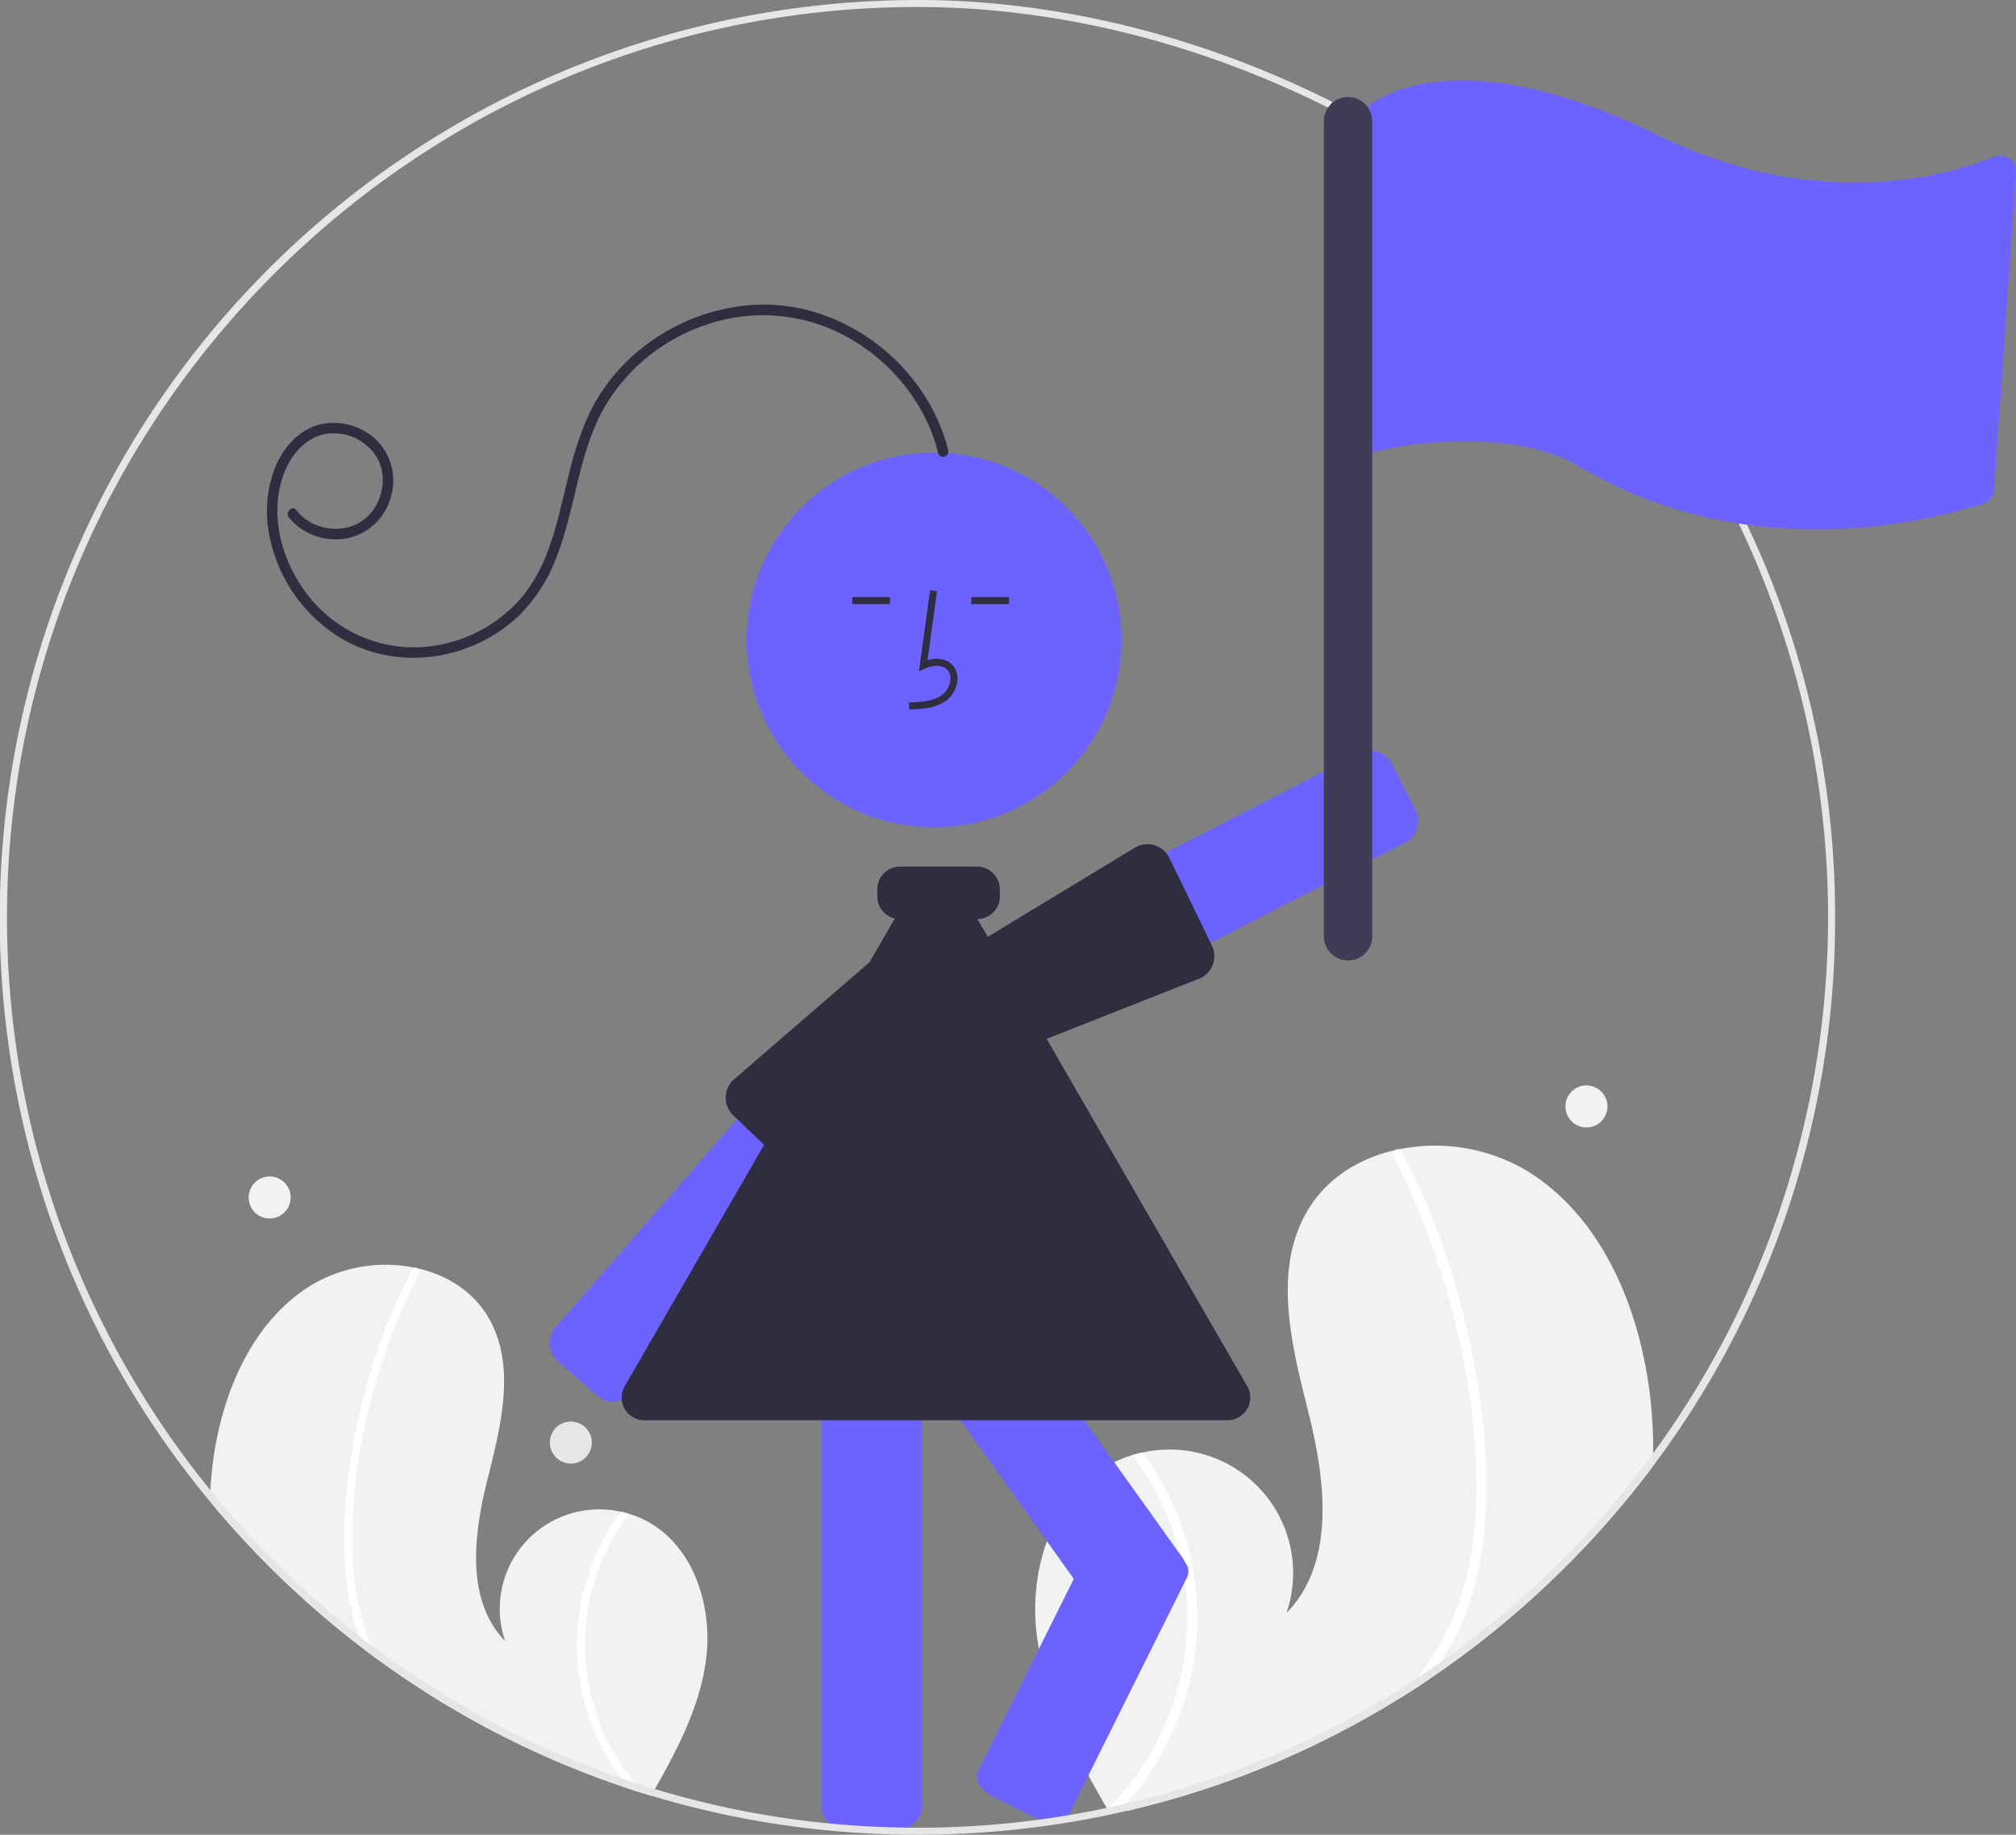 <svg id="a5278315-4a70-42f8-9429-9bcbc80e0b5f" data-name="Layer 1" xmlns="http://www.w3.org/2000/svg" width="575.659" height="524" viewBox="0 0 575.659 524"><rect x="0" y="0" width="575.659" height="524" fill="#808080" stroke="none"/><path d="M784.22,603.05c-.01,1.25-.04,2.49-.09,3.74a266.157,266.157,0,0,1-64.28,61.06q-4.275,2.895-8.66,5.58a258.436,258.436,0,0,1-70.53,30.11q-1.965.51-3.93.99c-.94.23-1.89.46-2.84.66-.58-.05-1.15-.1-1.72-.15-.03-.01-.07-.01-.1-.02-.23-.02-.46-.04-.68-.05-.98-.09-1.96-.19-2.94-.28l.23.44.58,1.1h-.01c-.21-.36-.42-.73-.62-1.1-.08-.13-.17-.27-.24-.41-.07-.12-.14-.25-.21-.37-8.92-15.52-17.71-31.61-19.96-49.32-2.35-18.54,4.25-39.52,20.56-48.63a33.506,33.506,0,0,1,6.75-2.83c.98-.29,1.97-.53,2.97-.75a35.277,35.277,0,0,1,41.02,45.86c13.83-14.18,11.25-37.18,6.48-56.4-4.78-19.23-10.56-40.62-.84-57.88,5.4-9.62,14.9-15.58,25.57-17.98.32-.07.65-.14.98-.2a51.476,51.476,0,0,1,36.99,6.48c20.39,12.85,30.86,37.21,34.26,61.07A127.596,127.596,0,0,1,784.22,603.05Z" transform="translate(-312.17 -188)" fill="#f2f2f2"/><path d="M645.891,615.06a79.429,79.429,0,0,1,6.85,49.38,81.279,81.279,0,0,1-18.88,38.63c-.55.63-1.11,1.24-1.68,1.84.92-.06,1.85-.14,2.771-.22.59-.05,1.19-.1,1.78-.16-.94.23-1.89.46-2.84.66-.58-.05-1.15-.1-1.72-.15-.03-.01-.07-.01-.1-.02-.23-.02-.46-.04-.68-.05-.98-.09-1.96-.19-2.94-.28l.23.44.58,1.1h-.01c-.21-.36-.42-.73-.62-1.1-.08-.13-.17-.27-.24-.41.18-.17.35-.35.52-.53a77.403,77.403,0,0,0,21.19-67.23,78.121,78.121,0,0,0-14.57-33.39c.98-.29,1.97-.53,2.97-.75A82.1,82.1,0,0,1,645.891,615.06Z" transform="translate(-312.17 -188)" fill="#fff"/><path d="M735.891,626.15a87.39,87.39,0,0,1-6.04,24.67,72.497,72.497,0,0,1-6.34,11.89c-1.14,1.76-2.37,3.48-3.66,5.14q-4.275,2.895-8.66,5.58a74.883,74.883,0,0,0,5.33-5.96c.93-1.12,1.81-2.27,2.66-3.44,9.51-13.11,13.7-28.89,14.42-44.92.76-17.17-1.47-34.64-5.39-51.33a215.091,215.091,0,0,0-18.1-49.32,1.543,1.543,0,0,1,.62-2.04,1.327,1.327,0,0,1,.98-.2,1.102,1.102,0,0,1,.75.65c.99,1.93,1.97,3.86,2.9,5.82a217.639,217.639,0,0,1,17.06,51.16C735.86,590.92,737.701,608.77,735.891,626.15Z" transform="translate(-312.17 -188)" fill="#fff"/><path d="M498.1,700.85c.36-.63.72-1.26,1.07-1.89,6.67-11.72,12.94-23.88,14.63-37.18,1.89-14.92-3.42-31.81-16.55-39.14a26.441,26.441,0,0,0-5.44-2.28c-.78-.23-1.58-.43-2.39-.61a28.404,28.404,0,0,0-33.02,36.92c-11.13-11.41-9.05-29.93-5.21-45.4,3.84-15.48,8.5-32.7.67-46.59-4.35-7.75-11.99-12.55-20.58-14.48-.26-.05-.53-.11-.79-.16a41.466,41.466,0,0,0-29.78,5.22c-16.41,10.34-24.84,29.95-27.58,49.16-.43,3.03-.73,6.1-.88,9.18-.06,1.08-.1,2.15-.12,3.23q7.905,9.555,16.78,18.43a267.153,267.153,0,0,0,27.27,23.81c1.32,1,2.64,1.98,3.98,2.95a259.198,259.198,0,0,0,71.62,36.83c1.41.46,2.84.92,4.26,1.36Z" transform="translate(-312.17 -188)" fill="#f2f2f2"/><path d="M496.04,700.21c-1.42-.44-2.85-.9-4.26-1.36-.82-.99-1.6-2-2.35-3.04a65.51,65.51,0,0,1-11.47-26.45,63.954,63.954,0,0,1,5.51-39.75,66.593,66.593,0,0,1,5.95-9.86c.81.18,1.61.38,2.39.61a62.884,62.884,0,0,0-11.72,26.88,62.358,62.358,0,0,0,13.24,49.89C494.201,698.19,495.101,699.21,496.04,700.21Z" transform="translate(-312.17 -188)" fill="#fff"/><path d="M417.21,591.55a152.504,152.504,0,0,0-4.34,41.32,72.432,72.432,0,0,0,5.36,25.05c.59,1.39,1.23,2.75,1.93,4.1-1.34-.97-2.66-1.95-3.98-2.95-.1-.23-.2-.45-.29-.68q-.66-1.59-1.23-3.21a71.685,71.685,0,0,1-3.64-16.64c-1.45-14,.03-28.36,2.8-42.11a174.912,174.912,0,0,1,13.73-41.18c.75-1.58,1.54-3.13,2.34-4.68a.884.884,0,0,1,.6-.53,1.12,1.12,0,0,1,.79.16,1.253,1.253,0,0,1,.5,1.65A172.718,172.718,0,0,0,417.21,591.55Z" transform="translate(-312.17 -188)" fill="#fff"/><path d="M489.686,587.874a7.006,7.006,0,0,1-7.029-1.288l-11.123-9.701a7.007,7.007,0,0,1-.675-9.877l80.854-92.709A7.007,7.007,0,0,1,561.59,473.624l11.123,9.701a7.007,7.007,0,0,1,.675,9.876L492.534,585.911A6.958,6.958,0,0,1,489.686,587.874Z" transform="translate(-312.17 -188)" fill="#6c63ff"/><path d="M600.813,485.857a7.033,7.033,0,0,1-2.144-.337,6.951,6.951,0,0,1-4.092-3.457l-6.763-13.118a7.007,7.007,0,0,1,3.014-9.429L700.165,403.145a7.008,7.008,0,0,1,9.429,3.014l6.763,13.118a7.007,7.007,0,0,1-3.014,9.429L604.007,485.078A6.955,6.955,0,0,1,600.813,485.857Z" transform="translate(-312.17 -188)" fill="#6c63ff"/><path d="M598.841,489.031a7.021,7.021,0,0,1-6.271-3.866l-6.621-13.19a6.987,6.987,0,0,1-.542-4.81c.044-.178.095-.357.154-.534h0c.134-.403.279-1.031.448-1.759.537-2.32,1.204-5.208,2.565-5.891l48.043-29.12a6.996,6.996,0,0,1,9.431,3.096l12.119,24.979a7.007,7.007,0,0,1-3.118,9.391l-53.121,20.972A6.856,6.856,0,0,1,598.841,489.031Z" transform="translate(-312.17 -188)" fill="#2f2e41"/><circle cx="266.728" cy="182.772" r="53.519" fill="#6c63ff"/><path d="M568.465,710.618H553.706a7.008,7.008,0,0,1-7-7V578.605a7.008,7.008,0,0,1,7-7h14.759a7.008,7.008,0,0,1,7,7V703.618A7.008,7.008,0,0,1,568.465,710.618Z" transform="translate(-312.17 -188)" fill="#6c63ff"/><path d="M632.058,652.434a6.996,6.996,0,0,1-5.704-2.926L554.807,549.442a7.007,7.007,0,0,1,1.623-9.766l12.006-8.584a7.007,7.007,0,0,1,9.766,1.623l71.548,100.066a7.008,7.008,0,0,1-1.623,9.766l-12.006,8.585A6.963,6.963,0,0,1,632.058,652.434Z" transform="translate(-312.17 -188)" fill="#6c63ff"/><path d="M613.077,708.76a9.636,9.636,0,0,1-4.228-1.058l-13.213-6.578c-3.455-1.721-5.359-4.942-4.244-7.182l34.053-68.399c1.115-2.239,4.833-2.662,8.289-.942l13.213,6.578a9.319,9.319,0,0,1,3.788,3.292,3.956,3.956,0,0,1,.457,3.889l-34.053,68.399C616.485,708.072,614.94,708.76,613.077,708.76Z" transform="translate(-312.17 -188)" fill="#6c63ff"/><path d="M548.843,527.279a7.021,7.021,0,0,1-7.331-1.586l-20.024-19.213a6.999,6.999,0,0,1-.075-9.904L563.971,459.783c1.039-1.059,3.993-.803,6.365-.6.745.064,1.387.12,1.812.116.186-.001.372.005.555.018h0a6.988,6.988,0,0,1,4.41,1.998l10.51,10.361a7.009,7.009,0,0,1,.07,9.9l-36.253,44.014A7.058,7.058,0,0,1,548.843,527.279Z" transform="translate(-312.17 -188)" fill="#2f2e41"/><path d="M571.774,390.608l-.056-2c3.721-.104,7.001-.337,9.466-2.138a6.148,6.148,0,0,0,2.381-4.528,3.514,3.514,0,0,0-1.153-2.895c-1.636-1.382-4.269-.935-6.188-.055l-1.655.759,3.173-23.19,1.981.271-2.699,19.727c2.607-.767,5.023-.437,6.678.961a5.471,5.471,0,0,1,1.86,4.492,8.133,8.133,0,0,1-3.2,6.073C579.197,390.4,575.081,390.516,571.774,390.608Z" transform="translate(-312.17 -188)" fill="#2f2e41"/><rect x="277.353" y="170.534" width="10.771" height="2" fill="#2f2e41"/><rect x="243.353" y="170.534" width="10.771" height="2" fill="#2f2e41"/><path d="M662.675,593.637H496.193a6.486,6.486,0,0,1-5.629-9.75L573.805,439.71a6.434,6.434,0,0,1,5.629-3.25h0a6.434,6.434,0,0,1,5.629,3.25l83.241,144.177a6.5,6.5,0,0,1-5.629,9.75Z" transform="translate(-312.17 -188)" fill="#2f2e41"/><path d="M582.942,316.595c-5.935-23.789-28.939-42.055-53.589-41.601a56.772,56.772,0,0,0-33.558,12.168,54.245,54.245,0,0,0-12.306,13.465c-3.715,5.798-6.048,12.343-7.869,18.949-3.68,13.348-5.414,28.452-14.753,39.352a41.015,41.015,0,0,1-31.033,13.961,38.318,38.318,0,0,1-30.295-15.643c-7.029-9.372-10.49-22.333-6.429-33.643,1.993-5.55,6.278-10.793,12.406-11.718a14.462,14.462,0,0,1,14.318,6.854c2.756,4.836,1.875,11.289-1.578,15.554-3.637,4.493-9.715,5.737-15.075,3.932a13.698,13.698,0,0,1-6.376-4.523c-1.199-1.514-3.323.609-2.137,2.107a17.341,17.341,0,0,0,15.839,6.051A16.189,16.189,0,0,0,423.408,331.079a16.438,16.438,0,0,0-2.999-16.615,17.59,17.59,0,0,0-16.339-5.353c-6.328,1.34-10.924,6.544-13.309,12.312a34.359,34.359,0,0,0-1.789,18.849,44.163,44.163,0,0,0,20.215,29.781c10.669,6.551,23.985,7.452,35.689,3.244a43.738,43.738,0,0,0,15.669-9.648,46.894,46.894,0,0,0,10.793-17.225c5.277-13.816,6.05-29.277,13.516-42.264a53.188,53.188,0,0,1,28.931-23.396,49.736,49.736,0,0,1,36.911,1.772,54.31,54.31,0,0,1,26.293,26.107,48.615,48.615,0,0,1,3.057,8.729c.468,1.877,3.365,1.098,2.898-.777Z" transform="translate(-312.17 -188)" fill="#2f2e41"/><path d="M591.17,450.5h-22a6.507,6.507,0,0,1-6.5-6.5v-2a6.507,6.507,0,0,1,6.5-6.5h22a6.507,6.507,0,0,1,6.5,6.5v2A6.507,6.507,0,0,1,591.17,450.5Z" transform="translate(-312.17 -188)" fill="#2f2e41"/><circle cx="163" cy="412" r="6" fill="#e6e6e6"/><circle cx="453" cy="316" r="6" fill="#f2f2f2"/><circle cx="77" cy="342" r="6" fill="#f2f2f2"/><path d="M836.17,450a259.68,259.68,0,0,1-52.04,156.79,266.157,266.157,0,0,1-64.28,61.06q-4.275,2.895-8.66,5.58a258.436,258.436,0,0,1-70.53,30.11q-1.965.51-3.93.99c-.94.23-1.89.46-2.84.66-1.54.37-3.08.71-4.63,1.04h-.01A263.83,263.83,0,0,1,574.17,712q-3.6,0-7.19-.1-7.755-.195-15.43-.86a261.614,261.614,0,0,1-53.45-10.19c-.69-.21-1.37-.42-2.06-.64-1.42-.44-2.85-.9-4.26-1.36a259.2,259.2,0,0,1-71.62-36.83c-1.34-.97-2.66-1.95-3.98-2.95a267.158,267.158,0,0,1-27.27-23.81q-8.881-8.88-16.78-18.43a259.431,259.431,0,0,1-45.16-79.62A262.145,262.145,0,0,1,574.17,188c39.55,0,80.51,10.06,118.45,29.11l-.9,1.78C654.061,199.99,613.411,190,574.17,190c-143.36,0-260,116.64-260,260a258.751,258.751,0,0,0,58.08,163.6,261.862,261.862,0,0,0,42.41,41.58q1.77,1.38,3.57,2.74a259.419,259.419,0,0,0,71.2,37.89q1.935.675,3.9,1.32c1.93.63,3.88,1.25,5.84,1.83a257.643,257.643,0,0,0,53.7,10.17q7.679.63,15.47.8c1.94.05,3.88.07,5.83.07a259.218,259.218,0,0,0,54.01-5.65c.24-.05.49-.1.73-.16q2.49-.525,4.95-1.12c1.92-.44,3.82-.92,5.72-1.41a258.58,258.58,0,0,0,76.94-34.19q3.54-2.31,6.99-4.76a261.788,261.788,0,0,0,83.3-96.68,260.15,260.15,0,0,0,1.86-228.46l1.81-.86A259.673,259.673,0,0,1,836.17,450Z" transform="translate(-312.17 -188)" fill="#e6e6e6"/><path d="M831.03,339.22c-25.21,0-48.192-6.12-68.307-18.191-21.274-12.761-65.146-5.375-68.437,1.137l-4.034,9.715L701.622,219.392l.428-.398c.936-.896,23.722-21.719,83.421,7.567,45.312,22.222,82.352,11.749,96.174,6.215a4.501,4.501,0,0,1,6.174,4.478l-6.25,90.641a4.463,4.463,0,0,1-3.106,3.972A160.274,160.274,0,0,1,831.03,339.22Z" transform="translate(-312.17 -188)" fill="#6c63ff"/><path d="M697.101,215.704a6.918,6.918,0,0,0-6.91,6.91v232.793a6.91,6.91,0,0,0,13.82,0v-232.793A6.918,6.918,0,0,0,697.101,215.704Z" transform="translate(-312.17 -188)" fill="#3f3d56"/></svg>